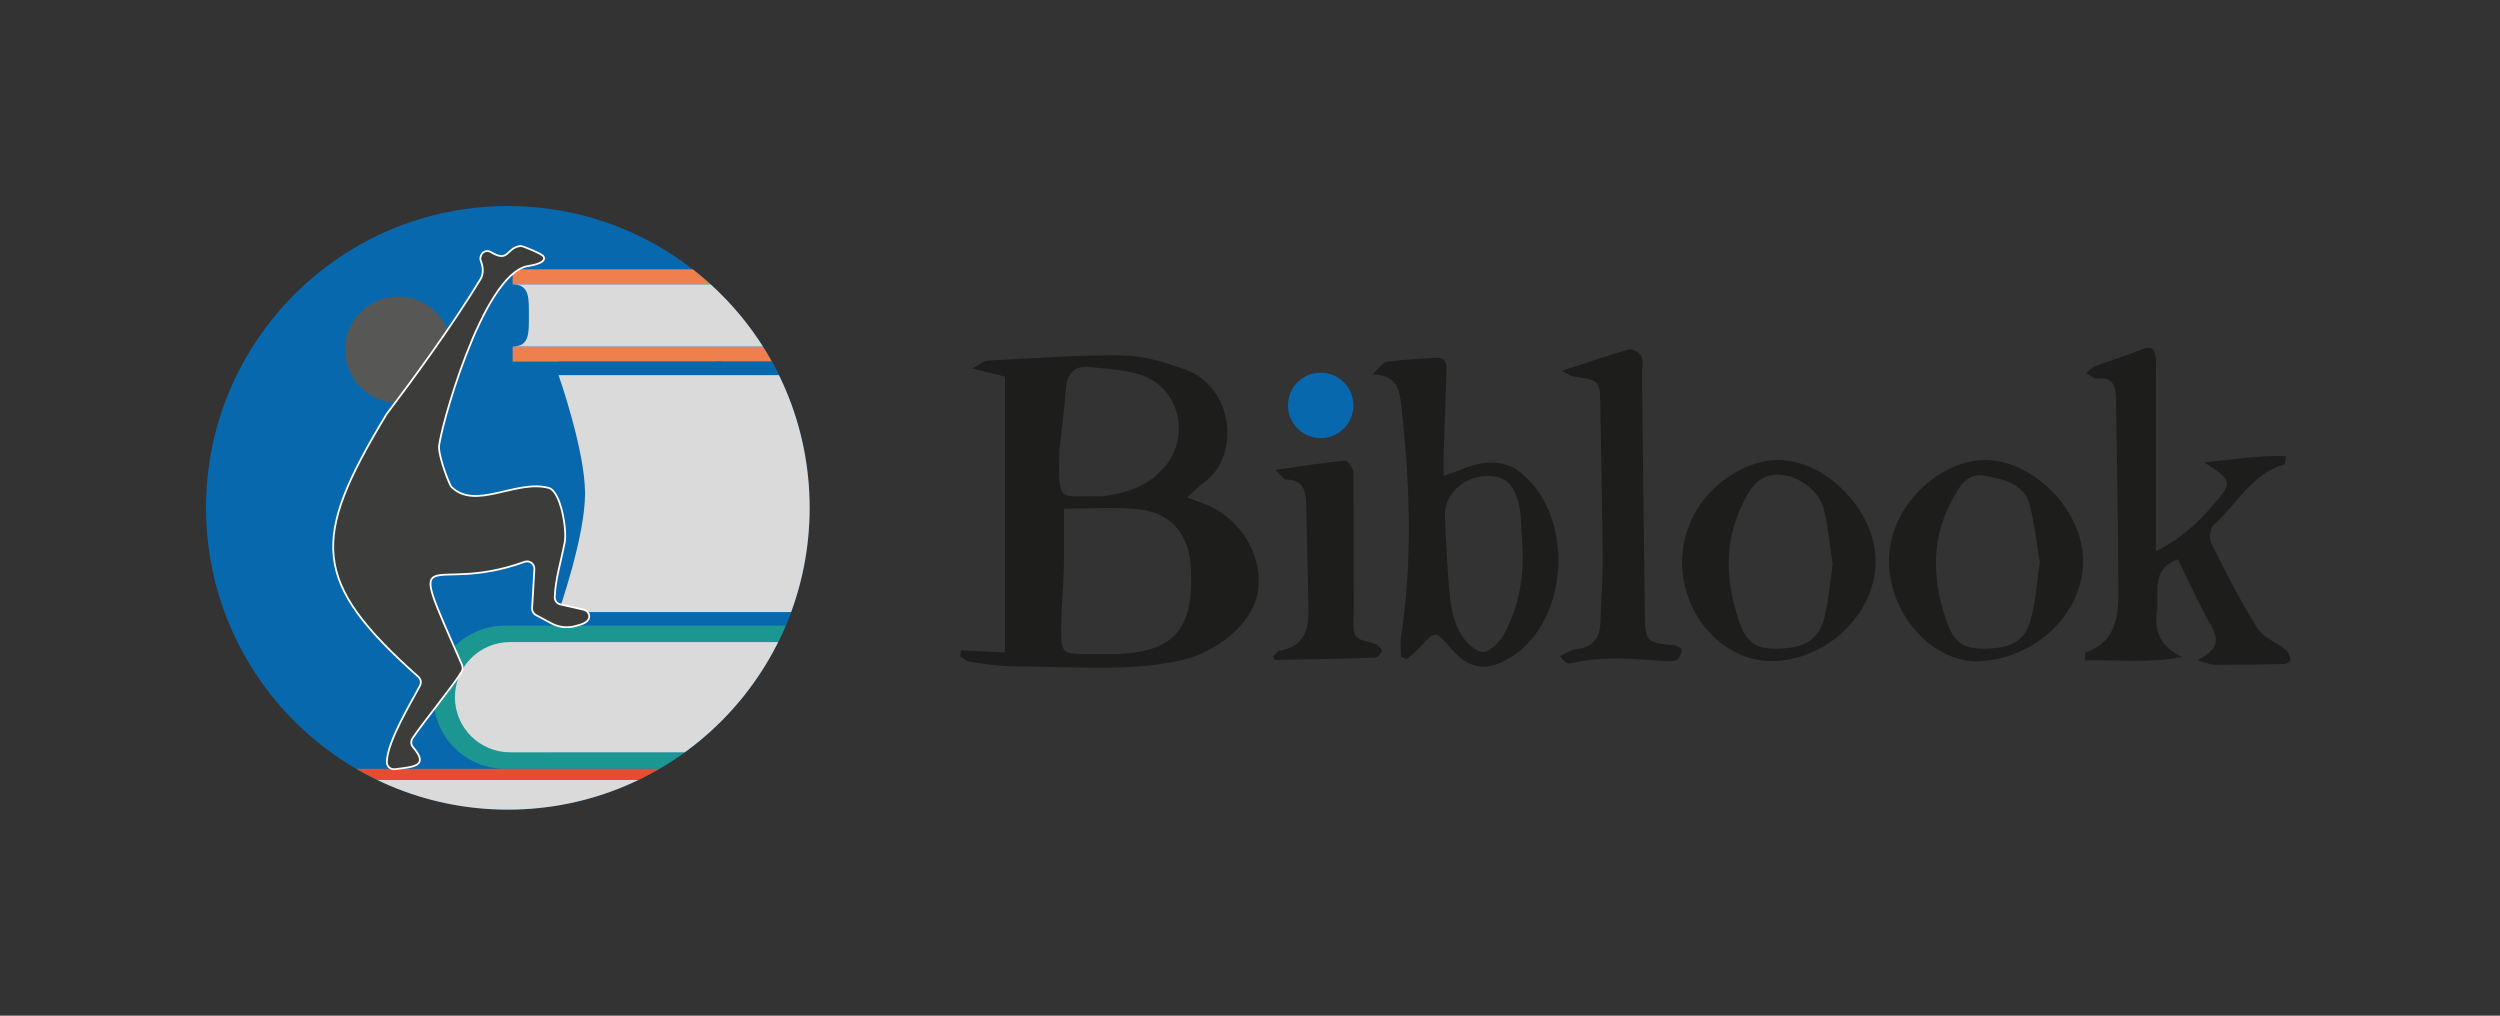 <?xml version="1.0" encoding="UTF-8"?>
<svg id="Calque_1" data-name="Calque 1" xmlns="http://www.w3.org/2000/svg" xmlns:xlink="http://www.w3.org/1999/xlink" viewBox="0 0 1395.42 566.93">
  <rect x="0" y="0" width="1395.42" height="566.93" fill="#333333" stroke="none"/>
  <defs>
    <style>
      .cls-1 {
        fill: #575756;
      }

      .cls-2 {
        fill: #f07f4e;
      }

      .cls-3 {
        fill: #dadada;
      }

      .cls-4 {
        fill: #0868ae;
      }

      .cls-5 {
        fill: #3c3c3b;
        stroke: #fff;
        stroke-miterlimit: 10;
      }

      .cls-6 {
        fill: #e94a34;
      }

      .cls-7 {
        clip-path: url(#clippath);
      }

      .cls-8 {
        fill: none;
      }

      .cls-9 {
        fill: #1b9690;
      }

      .cls-10 {
        fill: #1d1d1b;
      }
    </style>
    <clipPath id="clippath">
      <circle class="cls-8" cx="283.46" cy="283.46" r="168.45"/>
    </clipPath>
  </defs>
  <path class="cls-10" d="M662.65,277.6c6.51,2.61,11.25,3.94,15.4,6.28,17.56,9.91,27.19,29.33,23.89,47.43-3.03,16.63-22.78,33-42.92,37.33-30.85,6.64-61.92,3.21-92.91,3.32-8.2,.03-16.43-1.4-24.6-2.52-1.97-.27-3.73-2.02-5.58-3.09,.2-1.11,.4-2.23,.6-3.34,7.63,.37,15.27,.75,24.43,1.2V210.23c-4.7-1.17-10.04-2.5-18.2-4.53,4.45-2.48,6.25-4.31,8.13-4.4,25.26-1.25,50.55-3.25,75.81-2.89,11.77,.17,23.88,3.87,35.12,7.95,26.72,9.7,31.13,48.4,9.66,63.43-2.71,1.89-5,4.39-8.83,7.81Zm-68.81,6.33c0,12.85,.21,23.49-.06,34.11-.27,10.73-1.4,21.44-1.44,32.16-.05,14.53,.43,14.73,14.51,14.88,3.9,.04,7.81,.03,11.72,.04,35.74,.04,47.87-12.44,46.22-47.57-.9-19.21-11.12-31.6-29.8-33.36-13.88-1.3-27.99-.26-41.15-.26Zm-2.54-32.5c-.72,29.69-.24,25.32,20.33,25.55,1.46,.02,2.94,.18,4.38-.02,13.31-1.86,25.53-5.94,34.45-16.83,14.21-17.34,7.49-43.99-13.61-50.85-9-2.93-18.88-3.34-28.42-4.41-8.2-.92-12.63,2.92-13.38,11.47-1.18,13.56-2.88,27.07-3.75,35.08Z"/>
  <path class="cls-10" d="M1226.34,368.49c13.58-6.31,11.58-12.83,7.02-20.82-6.46-11.34-11.74-23.37-17.7-35.46-15.7,5.81-10.25,18.31-11.76,28.53-1.8,12.14,2.32,20.3,14.05,26.02-18.52,3.49-36.28,1.44-54.16,1.77,.2-2.6,.04-4.2,.38-4.32,15.29-5.22,18.24-17.95,18.22-31.54-.06-36.59-.72-73.18-1.29-109.77-.11-6.79-1.31-13.06-10.86-11.49-1.37,.23-3.1-1.68-5.83-3.29,2.37-1.8,3.56-3.22,5.07-3.77,8.53-3.14,17.27-5.74,25.66-9.2,5.01-2.07,7.53-.95,8.11,4.15,.39,3.37,.07,6.82,.07,10.24v98.15c15.63-7.67,26.32-18.67,35.91-30.52,6.51-8.04,5.2-10.29-9.03-19.15,17.18-1.4,31.08-4.16,45.83-3.35-.57,2.86-.56,4.44-.96,4.55-18.28,5.18-26.48,22.25-39.39,33.7-2.04,1.81-2.82,7.58-1.51,10.19,8.07,16.12,16.28,32.25,25.82,47.52,3.31,5.29,10.71,7.92,15.93,12.15,1.5,1.22,2.15,3.72,2.65,5.76,.11,.43-2.14,2.06-3.32,2.09-13.01,.3-26.02,.45-39.04,.47-1.76,0-3.52-.89-9.86-2.61Z"/>
  <path class="cls-10" d="M781.97,366.58c0-3.78-.49-7.65,.08-11.34,6.56-42.77,4.86-85.5,.17-128.3-1.01-9.22-2-17.54-16.23-18.02,4.12-3.68,5.93-6.69,8.09-6.97,9.14-1.22,18.39-1.72,27.61-2.28,5.8-.35,5.82,3.86,5.68,7.92-.52,15.59-1.09,31.17-1.59,46.76-.12,3.72-.02,7.44-.02,11.32,8.46-2.82,15.62-6.45,23.09-7.31,5.73-.66,13.04,.5,17.63,3.72,32.88,23.09,30.45,84.56-3.71,105.12-13.39,8.06-23.12,6.38-33.33-5.75-8.06-9.58-8.4-9.52-17.2,.23-2.1,2.33-4.72,4.19-7.11,6.26-1.06-.46-2.12-.91-3.17-1.37Zm67.89-60.02c-.31-5.82-.59-11.65-.96-17.47-.12-1.94-.4-3.88-.77-5.79-2.61-13.56-8.7-18.71-20.57-17.44-11.94,1.27-21.47,10.89-21.04,22.15,.58,15.46,1.34,30.94,2.91,46.32,.67,6.62,2.5,13.63,5.79,19.31,2.65,4.57,8.32,10.2,12.63,10.19,4.13-.02,9.63-5.97,12.07-10.61,7.62-14.46,10.62-30.24,9.95-46.65Z"/>
  <path class="cls-10" d="M1105.68,369.05c-25.2,1.62-49.57-23.64-51.2-52.83-1.79-32.04,25.88-56.94,49.78-59.27,27.01-2.62,56.16,24.39,58.32,52.67,2.29,29.95-23.9,57.3-56.91,59.42Zm32.87-55.14c-1.66-9.86-2.83-21.03-5.55-31.81-3.19-12.64-15.27-14.59-25.35-16.62-9.6-1.93-14.41,6.6-18.33,14.04-11.43,21.7-10.81,44.11-3.01,66.67,4.32,12.52,9.31,15.96,21.25,15.87,15.06-.11,22.75-4.25,26.04-16.45,2.64-9.78,3.23-20.12,4.95-31.71Z"/>
  <path class="cls-10" d="M991.97,368.9c-26.39,1.84-49.8-20.65-52.73-49.11-3.74-36.23,26.02-60.13,48.65-62.81,27.28-3.23,57.07,24.43,58.92,53.53,1.83,28.89-23.85,56.24-54.83,58.39Zm30.96-53.93c-1.49-9.74-2.41-20.42-4.91-30.71-2.57-10.56-14.99-19.55-26.43-19.36-10.12,.17-14.79,8.1-18.8,16.1-10.68,21.34-9.54,43.24-2.31,65.12,4.29,12.98,9.77,16.35,22.56,15.94,15.2-.49,22.51-5.41,25.62-18.76,2.08-8.92,2.79-18.16,4.27-28.33Z"/>
  <path class="cls-10" d="M871.68,207.05c13.91-4.56,25.67-8.71,37.66-12.05,1.91-.53,6.1,2.01,6.95,4.07,1.19,2.9,.19,6.69,.23,10.1,.51,45.3,.94,90.61,1.63,135.91,.2,12.95,1.61,13.85,16.3,15.07,1.57,.13,4.39,1.9,4.28,2.55-.33,2.09-1.3,5.13-2.84,5.75-2.5,1.01-5.68,.66-8.54,.43-17.01-1.39-33.98-2.69-50.86,1.43-1.48,.36-3.37-.95-5.86-4.09,3.03-1.32,5.95-3.39,9.1-3.81,8.61-1.15,13.21-5.5,13.52-14.27,.44-12.13,1.39-24.26,1.31-36.38-.18-28.25-.85-56.49-1.31-84.73-.24-14.84-.23-14.79-15.01-16.9-1.68-.24-3.22-1.46-6.58-3.06Z"/>
  <path class="cls-10" d="M710.61,366.37c1.12-1.01,2.3-2.98,3.76-3.22,13.81-2.28,16.22-12.08,15.99-23.68-.39-18.95-.93-37.89-1.25-56.84-.13-7.8-.91-14.69-11.19-14.97-1.35-.04-2.64-2.23-6.1-5.39,14.54-2.06,26.73-4.03,38.98-5.18,1.38-.13,4.58,4.36,4.61,6.73,.33,26.2,.16,52.4,.22,78.6,.01,4.34-.87,9.63,1.23,12.73,1.85,2.72,7.42,2.76,11.14,4.44,1.48,.67,3.54,2.8,3.32,3.84-.32,1.48-2.45,3.61-3.87,3.66-18.62,.63-37.25,.95-55.88,1.29-.19,0-.4-.82-.96-2.02Z"/>
  <circle class="cls-4" cx="737.16" cy="226.28" r="18.26"/>
  <g>
    <circle class="cls-4" cx="283.46" cy="283.46" r="168.45"/>
    <circle class="cls-1" cx="222.29" cy="195.22" r="29.65"/>
    <g class="cls-7">
      <g>
        <rect class="cls-2" x="494.92" y="168.56" width="20.38" height="20.38"/>
        <path class="cls-2" d="M517.29,176.08c0,14.22-11.53,25.76-25.76,25.76h-205.39v-8.43h186.34c-4.17-4.57-6.71-10.66-6.71-17.33s2.55-12.77,6.72-17.34h-186.36v-8.42h205.39c14.22,0,25.76,11.52,25.76,25.76Z"/>
        <path class="cls-3" d="M508.87,176.08c0,9.57-7.76,17.33-17.33,17.33h-205.4c9.57,0,9.06-7.76,9.06-17.33s.51-17.33-9.06-17.33h205.4c9.57,0,17.33,7.76,17.33,17.33Z"/>
        <path class="cls-4" d="M542.79,275.51c0,40.69-32.99,73.67-73.68,73.67h-157.36v-7.54h157.37c36.51,0,66.12-29.61,66.12-66.14s-29.61-66.12-66.12-66.12h-157.37v-7.54h157.36c40.69,0,73.68,32.98,73.68,73.67Z"/>
        <rect class="cls-4" x="399.37" y="201.84" width="3.96" height="7.51"/>
        <path class="cls-9" d="M284.67,349.18h190.43v9.2h-167.66c8.81,7.35,14.44,18.4,14.44,30.77s-5.63,23.42-14.42,30.76h-.01s167.65,.01,167.65,.01v9.2h-190.43v-.11c-.91,.08-1.83,.11-2.76,.11-22.07,0-39.96-17.89-39.96-39.97s17.89-39.97,39.96-39.97c.93,0,1.85,.03,2.76,.1v-.1Z"/>
        <rect class="cls-9" x="471.46" y="349.18" width="39.6" height="9.2"/>
        <rect class="cls-9" x="471.46" y="419.92" width="39.6" height="9.2"/>
        <path class="cls-6" d="M448.69,451.92c0,12.1-9.43,22-21.33,22.76-.49,.03-.98,.05-1.48,.05-6.09,0-11.61-2.38-15.7-6.27-4.38-4.15-7.11-10.03-7.11-16.54s2.73-12.39,7.11-16.54H168.28v-6.27H426.08c12.5,.1,22.62,10.27,22.62,22.81Z"/>
        <path class="cls-10" d="M425.88,474.73H169.56v-6.27h240.62c4.09,3.89,9.61,6.27,15.7,6.27Z"/>
        <path class="cls-10" d="M427.37,441.58v.05h-1.48c.5,0,.99-.02,1.48-.05Z"/>
        <path class="cls-3" d="M475.11,358.39v61.52h-190.43c-16.99,0-30.76-13.77-30.76-30.76s13.77-30.76,30.76-30.76h190.43Z"/>
        <path class="cls-3" d="M511.06,419.91h-39.6v-61.52h39.6c-16.98,0-21.73,13.77-21.73,30.76s4.75,30.76,21.73,30.76Z"/>
        <path class="cls-3" d="M442.62,451.92c0,9.14-7.42,16.55-16.55,16.55-.34,0-.69-.01-1.02-.04H169.3c8.66-.52,9.37-7.71,9.37-16.51s-1.25-16.55-10.39-16.55H426.08c9.13,0,16.55,7.41,16.55,16.55Z"/>
        <path class="cls-3" d="M535.25,275.5c0,36.53-29.61,66.14-66.12,66.14h-157.37s14.8-41.96,14.8-66.14-14.8-66.12-14.8-66.12h157.37c36.51,0,66.12,29.61,66.12,66.12Z"/>
      </g>
    </g>
    <path class="cls-5" d="M215.43,231.72c-41.83,69.51-41.95,92.56,18.09,146.06,1.39,1.24,1.78,3.26,.92,4.91-4.52,8.75-18.17,30.84-18.52,42.42-.08,2.66,2,4.55,4.64,4.22,10.8-1.34,18.97-1.79,9.95-12.31-1.17-1.37-1.29-3.36-.3-4.87,5.56-8.45,22.91-29.63,27.45-37.18,.7-1.17,.75-2.61,.2-3.86-32.61-74.75-19.24-37.81,34.92-57.52,2.74-1,5.62,1.12,5.49,4.03-.37,8.17-1.01,16.17-1.28,21.9-.07,1.57,.76,3.04,2.15,3.78l8.62,4.63c4.04,2.17,8.74,2.73,13.18,1.59,3.95-1.01,7.8-2.16,7.95-5.33,.09-1.88-1.36-3.49-3.19-3.9-3.23-.73-9.18-2.08-12.9-2.92-1.92-.43-3.25-2.16-3.17-4.13,.46-10.61,3.22-18.33,5.59-30.65,1.32-6.86-2.21-28.47-8.97-30.26-18.31-4.83-40.91,12.76-54.33-.61-.92-.92-6.61-15.04-6.89-21.95-.28-6.91,24.02-97.27,49.78-101.29,7.24-1.13,10.22-3.21,8.3-5.65-.93-1.17-11.34-5.69-12.63-5.53-8.05,1.01-6.27,9.59-16.56,3.37-2.01-1.21-4.62-.32-5.4,1.89-.61,1.75-.58,1.83,.14,3.88,1.31,3.7,.94,7.07-.47,9.38-15.58,25.7-37.62,55.83-52.56,75.52-.09,.11-.17,.23-.24,.35Z"/>
  </g>
</svg>